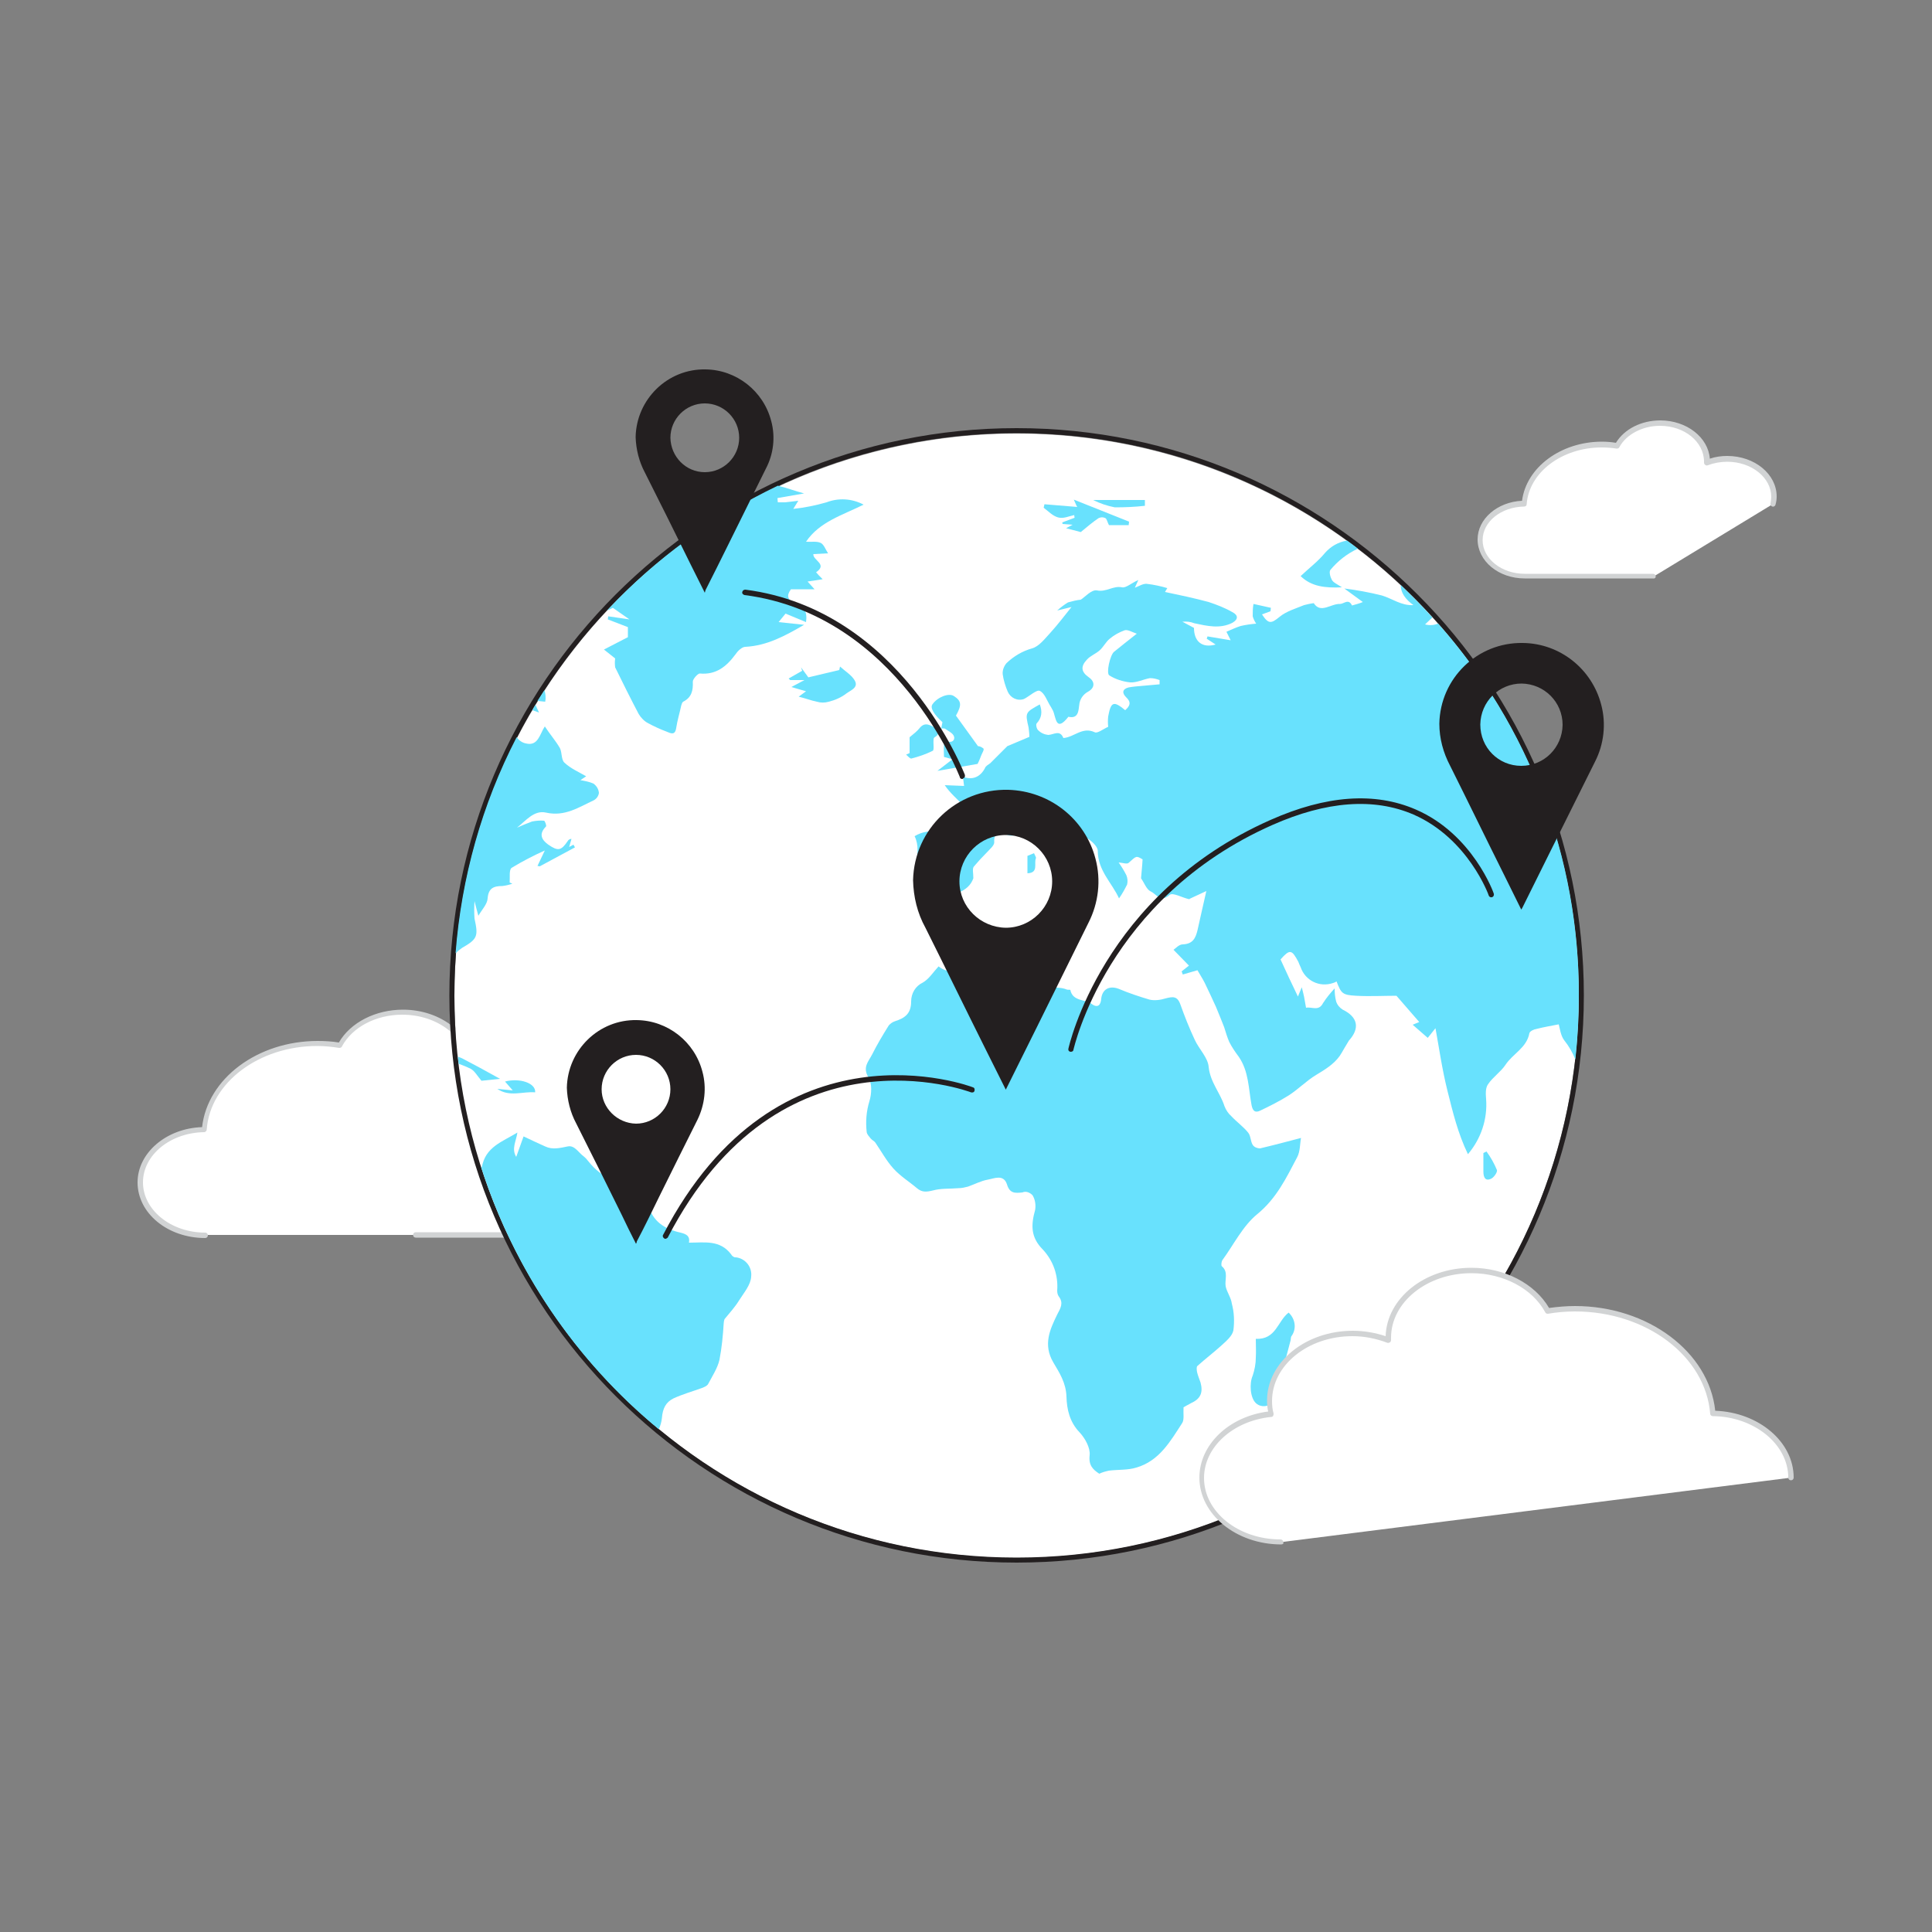<svg transform="scale(1)" version="1.1" id="Layer_1" xmlns="http://www.w3.org/2000/svg" xmlns:xlink="http://www.w3.org/1999/xlink" x="0px" y="0px" viewBox="0 0 500 500" xml:space="preserve" class="show_show__wrapper__graphic__5Waiy "><rect x="0" y="0" width="500" height="500" fill="#808080" stroke="none"/><title>React</title><style type="text/css">
	.st0{fill:#FFFFFF;}
	.st1{fill:#D1D3D4;}
	.st2{fill:#231F20;}
	.st3{fill:#68E1FD;}
</style><g id="Front_Back"><path class="st0" d="M107.6,319.6h37.2c9.3,0,16.8-6.1,16.8-13.6c0-7-6.4-12.7-14.8-13.5c0.2-0.9,0.3-1.8,0.3-2.8
		c0-7.9-7.9-14.3-17.7-14.3c-2.6,0-5.2,0.5-7.6,1.4c0-0.2,0-0.3,0-0.5c0-7.9-7.9-14.3-17.7-14.3c-7.2,0-13.4,3.5-16.2,8.6
		c-1.9-0.3-3.9-0.5-5.8-0.5c-15.6,0-28.3,9.9-29.3,22.3c-9.2,0.1-16.6,6.2-16.6,13.6s7.5,13.6,16.8,13.6"></path><path class="st1" d="M144.8,320.3h-37.2c-0.4,0-0.7-0.3-0.7-0.7c0-0.4,0.3-0.7,0.7-0.7h37.2c8.9,0,16.1-5.8,16.1-13
		c0-6.5-6.1-12-14.1-12.9c-0.2,0-0.4-0.1-0.5-0.3c-0.1-0.2-0.2-0.4-0.1-0.6c0.2-0.9,0.3-1.7,0.3-2.6c0-7.5-7.6-13.6-17-13.6
		c-2.5,0-5,0.5-7.4,1.4c-0.2,0.1-0.5,0.1-0.7-0.1c-0.2-0.1-0.3-0.4-0.3-0.6v-0.2c0-0.1,0-0.1,0-0.2c0-7.5-7.6-13.6-17-13.6
		c-6.8,0-12.9,3.2-15.6,8.2c-0.1,0.3-0.4,0.4-0.7,0.4c-1.9-0.3-3.8-0.5-5.7-0.5c-15.1,0-27.7,9.5-28.6,21.6c0,0.3-0.2,0.6-0.6,0.7
		c-8.8,0.1-15.9,5.9-15.9,13s7.2,13,16.1,13c0.4,0,0.7,0.3,0.7,0.7c0,0.4-0.3,0.7-0.7,0.7c0,0,0,0,0,0c-9.7,0-17.5-6.4-17.5-14.4
		c0-7.6,7.4-14,16.7-14.3c1.4-12.6,14.4-22.3,29.9-22.3c1.8,0,3.7,0.1,5.5,0.4c3-5.2,9.5-8.5,16.6-8.5c9.9,0,18,6.5,18.3,14.5
		c2.2-0.7,4.6-1.1,6.9-1.1c10.1,0,18.4,6.8,18.4,15c0,0.7-0.1,1.5-0.2,2.2c8.4,1.1,14.6,7.1,14.6,14.1
		C162.3,313.9,154.5,320.3,144.8,320.3z"></path></g><g id="Globe"><circle class="st0" cx="263.1" cy="257.7" r="145.5"></circle><path class="st2" d="M263.1,112.1c80.4,0,145.5,65.2,145.5,145.5s-65.2,145.5-145.5,145.5S117.6,338,117.6,257.7c0,0,0,0,0,0
		C117.6,177.3,182.7,112.1,263.1,112.1 M263.1,110.8c-81,0-146.8,65.9-146.8,146.8s65.9,146.8,146.8,146.8s146.8-65.9,146.8-146.8
		S344.1,110.8,263.1,110.8z"></path><path class="st3" d="M372.2,161.4c-1.1,0.4-2.2,0.5-3.4,0.2l1.9-1.8c-2.6-2.9-5.4-5.7-8.2-8.4c0,2,1.2,3.7,3.3,5.2
		c-3.1,0.2-5.5-1.7-8.2-2.5c-3.2-0.8-6.5-1.4-9.7-1.8l4.8,3.5c-0.9,0.4-1.8,0.6-2.8,0.9c-0.9-1.9-2.1-0.4-3.1-0.4
		c-2.4-0.1-5,2.6-6.8-0.2c-0.9,0.1-1.7,0.3-2.5,0.5c-2.2,0.9-4.6,1.6-6.3,3c-2.2,1.8-2.9,2-4.6-0.6l2.2-0.8l0.1-0.9l-4.5-1
		c-0.2,1.1-0.2,2.1-0.2,3.2c0.2,0.7,0.5,1.3,0.9,1.9c-1.3,0.1-2.7,0.3-4,0.6c-1.3,0.4-2.5,1-3.7,1.5l1.1,2.2l-6-1
		c-0.1,0.2-0.1,0.4-0.2,0.6l2.3,1.5c-3.5,1-5.6-0.8-5.6-4.3l-3-1.6c1.1-0.1,2.1,0,3.1,0.4c3.3,0.7,6.6,1.5,9.8-0.1
		c1.6-0.9,1.6-2,0-2.8c-1.9-1.1-4-1.9-6.1-2.6c-3.7-1-7.5-1.8-11.3-2.6l0.6-1c-1.7-0.5-3.5-0.9-5.3-1.1c-1-0.1-2,0.6-3.1,1l0.9-2
		c-1.8,0.8-3.2,2.1-4.2,1.9c-2.3-0.5-4.1,1.3-6.5,0.8c-1.4-0.3-3.2,1.8-4.2,2.4c-1.1,0.1-2.2,0.4-3.3,0.7c-1,0.6-1.9,1.3-2.8,2.1
		l3.7-0.9c-1.7,2.1-3.5,4.5-5.5,6.7c-1.4,1.5-2.9,3.5-4.7,4c-2.5,0.7-4.7,2-6.6,3.8c-0.7,0.8-1.1,1.9-1,2.9c0.2,1.5,0.7,3.1,1.3,4.5
		c0.7,1.6,2.5,2.5,4.2,1.9c1.4-0.7,3.3-2.5,4.1-2.1c1.3,0.6,1.9,2.7,2.9,4.2c0.2,0.3,0.3,0.6,0.5,0.9c0.8,1.7,0.7,5.8,4,1.6
		c2.6,0.6,2.6-1.6,2.8-3c0.1-1.5,1-2.8,2.3-3.5c1.8-1,1.8-2.6,0.2-3.7c-2-1.4-2.2-2.8-0.5-4.6c0.9-1,2.3-1.5,3.3-2.4s1.6-2.2,2.6-3
		c1.2-1,2.5-1.7,3.9-2.2c0.8-0.2,1.9,0.5,3.1,0.9c-2.4,1.9-4.2,3.3-5.9,4.7c-1,0.8-2.1,5.6-1.2,6.1c1.6,1,3.5,1.6,5.4,1.8
		c1.7,0.1,3.4-0.8,5.1-1.1c0.9,0,1.7,0.2,2.5,0.5v1.1c-1.5,0.1-3,0.3-4.5,0.4c-1.2,0.1-2.4,0.2-3.5,0.4c-1.6,0.4-1.8,1.4-0.7,2.5
		c1.5,1.4,1,2.3-0.2,3.4c-3-2.5-3.7-2.2-4.4,1.6c-0.1,0.9-0.1,1.8,0,2.7c-1.2,0.5-2.8,1.8-3.5,1.4c-3.2-1.5-5.3,1.3-8.1,1.5
		c-0.9-2.2-2.4-0.9-3.9-0.8c-1-0.1-1.9-0.5-2.6-1.2c-0.4-0.3-0.7-1.5-0.4-1.8c1.3-1.4,1.5-3,0.8-4.9c-3.8,2.1-3.8,2.1-2.9,6
		c0.1,0.8,0.2,1.6,0.2,2.4l-5.7,2.4c-1.8,1.8-3.1,3.1-4.4,4.4c-0.5,0.4-1.2,0.7-1.4,1.3c-1.2,2.3-3.3,3.2-5.7,2.2
		c0.1,0.8,0.2,1.5,0.3,2.4l-5-0.2c1.4,2.1,3.2,3.5,4.7,5.2c2,2.3,0.4,4.8,0.1,7.1c-4.2,0.3-8.5-1.6-12.6,0.9
		c2.3,4.7-1.6,9.6,1.2,14.3l2.8-0.3l1.6,2.2c4.2-1,8.3-1.6,9.6-5.3c0-1.4-0.3-2.4,0.1-3c1.1-1.3,2.2-2.5,3.4-3.7
		c0.7-0.8,2-1.8,1.9-2.7c-0.1-2.7,1.5-2.6,3-2c1.3,0.7,2.9,0.4,3.9-0.7c0.9-0.7,1.9-1.4,3-2c0.7,0.9,1.4,1.9,2.2,2.8
		c1.2,1.7,2.7,3.2,4.2,4.5c2.7,2,6,3.5,4.8,7.9c0.7-1,1.5-2,1.9-2.7l-0.9-3.2l3.2,1.4c-0.1-0.5-0.1-0.9-0.2-1c-1.9-1.2-3-3.4-5.4-4
		c-0.7-0.1-1.3-0.9-1.7-1.5c-0.7-0.9-1.2-2.1-1.9-3c-1.9-2.2-1.5-3.5,1-4.1c0.2,0.6,0.5,1.1,0.9,1.6c0.3,0.3,1.2,0.3,1.2,0.5
		c0.7,2.6,2.8,3.3,4.8,4.5c1.2,0.7,2.8,2.2,2.8,3.3c0,5.1,3.7,8.3,5.5,12.3c0.8-1.1,1.5-2.4,2.1-3.6c0.2-0.8,0.1-1.7-0.2-2.4
		c-0.6-1.2-1.3-2.3-2-3.3c1.1,0.1,2.2,0.5,2.6,0.1c2-1.8,1.9-1.9,3.6-0.9c-0.1,1.9-0.3,3.5-0.4,4.9c0.8,1.1,1.4,2.9,2.5,3.4
		c1.4,0.6,2.5,3,4.9,0.9c0.8-0.7,3.2,0.7,5,1.1c0.1,0,0.2,0,0.2-0.1l4.3-2c-0.9,3.9-1.6,7.1-2.3,10.2c-0.5,2-1.2,3.5-3.8,3.6
		c-1,0-1.9,1.1-2.4,1.4l4,4.1l-1.9,1.5c0.1,0.2,0.2,0.5,0.3,0.8l3.8-1.1c0.5,0.9,1.3,2.1,1.9,3.3c1,2.1,2,4.2,2.9,6.2
		c0.7,1.7,1.4,3.4,2.1,5.2c0.4,1.3,0.8,2.6,1.3,3.8c0.7,1.4,1.6,2.7,2.5,3.9c2.6,3.8,2.5,8.2,3.3,12.5c0.3,1.5,0.9,2.1,2.3,1.4
		c2.5-1.2,4.9-2.4,7.3-3.9c2.5-1.6,4.6-3.8,7.1-5.3c2.3-1.4,4.5-2.7,6.1-4.9c0.4-0.6,0.8-1.3,1.2-2c0.4-0.7,0.8-1.3,1.2-2
		c2.9-3.2,2.3-6.1-1.6-8c-0.8-0.5-1.4-1.2-1.7-2.1c-0.3-1.1-0.4-2.3-0.4-3.4c-1.1,1.2-2.1,2.4-3,3.8c-1.1,2.2-2.9,0.9-4.4,1.2
		c-0.2-0.9-0.3-1.9-0.5-2.8c-0.1-0.6-0.3-1.2-0.6-2.5l-1,2.4c-1.5-3.1-3-6.3-4.5-9.6c2.4-2.7,2.9-2.6,4.6,0.6c0.2,0.5,0.4,1,0.6,1.4
		c1.2,3.5,4.9,5.3,8.4,4.1c0.3-0.1,0.6-0.2,0.9-0.4c1.2,3.1,1.5,3.5,5,3.7s7.3,0,10.5,0c2,2.3,4,4.6,5.9,6.8l-1.7,0.7l3.9,3.4l2-2.5
		c0.9,4.9,1.7,10.6,3.1,16.2s2.7,11,5.3,16.4c3.4-4,5.1-9.1,4.7-14.3c-0.1-1.3-0.2-2.8,0.5-3.8c1.3-1.9,3.3-3.2,4.5-5
		c1.9-2.9,5.5-4.4,6.2-8.2c0.1-0.5,1.1-1,1.8-1.1c1.9-0.5,3.8-0.8,5.8-1.2c0.3,1.1,0.5,2.9,1.4,4.1c1.2,1.5,2.2,3.2,2.9,5
		c0.6-5.5,0.9-11,0.9-16.5C408.7,222,395.7,187.9,372.2,161.4z"></path><path class="st3" d="M170.5,369.9c0.4-0.9,0.7-1.9,0.8-2.9c0.2-2.5,1-4.1,3-5.1c2.4-1.1,4.9-1.8,7.4-2.7c0.5-0.2,1.2-0.5,1.5-0.9
		c1.1-2.1,2.5-4.2,3-6.4c0.6-3.1,0.9-6.3,1.1-9.5c0-0.3,0.1-0.7,0.2-1c1.3-1.6,2.7-3.1,3.8-4.9c1.2-1.9,3-4,3.1-6.1
		c0.3-2.5-1.5-4.7-3.9-5c-0.1,0-0.2,0-0.3,0c-0.4-0.1-0.8-0.4-1-0.8c-2.9-3.8-6.9-3-10.9-3c0.3-1.6-0.5-2.2-2.2-2.6
		c-4-0.9-7.2-2.8-8.4-7.3c-1.2-4.8-3.6-6.1-8.6-6.4c-1.4-0.1-2.8-1.1-4.1-2c-1-0.8-1.8-1.6-2.6-2.6c-0.4-0.5-0.8-1-1.3-1.4
		c-1.4-1-2.4-3-4.2-2.6c-2,0.4-3.9,0.9-5.8,0c-1.8-0.8-3.5-1.6-5.6-2.6l-1.9,5.3c-1.3-2.1,0-4.1,0.3-6.3c-3.9,2.4-8.3,3.7-9.2,9
		l-0.2-0.1C133,328.6,149,352.2,170.5,369.9z"></path><path class="st3" d="M141.3,210.3c4.9,1.1,8.5-1.4,12.4-3.2c0.7-0.4,1.2-1.1,1.3-1.9c-0.1-1-0.6-1.8-1.4-2.4
		c-1.1-0.5-2.3-0.7-3.4-0.9l1.5-1c-1.9-1.1-4-2-5.6-3.5c-0.9-0.8-0.6-2.6-1.2-3.8c-1.1-1.9-2.6-3.6-3.9-5.6
		c-1.3,1.9-1.7,5.2-4.9,4.4c-1-0.2-1.8-0.8-2.4-1.6c-9,17.4-14.3,36.4-15.8,55.9c0.5-0.5,1.1-1,1.7-1.4c4-2.3,4.2-3,3.2-7.6
		c-0.1-1.5-0.1-3,0-4.5c0.4,1.6,0.7,2.7,1,3.8c1-1.7,2.3-3,2.4-4.5c0.2-2.6,1.5-3.2,3.8-3.2c0.9-0.1,1.7-0.3,2.6-0.6l-0.7-0.3
		c0.1-1.3-0.2-3.3,0.5-3.8c2.8-1.7,5.7-3.2,8.6-4.5l-1.9,4l0.6,0.1l9.1-4.9l-0.4-0.7l-1.1,0.6c0.2-0.7,0.4-1.4,0.6-2.1
		c-0.4,0-0.8,0.2-1,0.6c-1.7,2.5-2.5,2.6-5,0.9c-1.8-1.3-2.5-2.8-0.6-4.7c0.2-0.2-0.3-1.5-0.5-1.5c-1-0.1-2.1,0-3.1,0.2
		c-1.3,0.5-2.6,1-3.9,1.6C136.1,212.4,138.2,209.6,141.3,210.3z"></path><path class="st3" d="M267.2,309.3c0.7,1.1,0.9,2.5,0.7,3.8c-1.1,3.9-1.2,7.1,2,10.3c2.7,2.9,4,6.7,3.7,10.6c0,0.5,0.1,1.1,0.4,1.5
		c1.3,1.7,0.5,3-0.4,4.7c-1.9,3.9-3.7,7.8-1,12.4c1.6,2.7,3.3,5.3,3.4,8.9c0.1,3.2,0.8,6.5,3.4,9.2c1.4,1.5,2.8,4,2.6,5.9
		c-0.3,2.6,0.8,3.7,2.5,4.8c0.8-0.4,1.6-0.6,2.5-0.8c2.4-0.3,4.9-0.1,7.1-0.8c5.9-1.7,8.8-6.8,11.9-11.6c0.5-0.9,0.2-2.3,0.3-4
		c0.4-0.2,1.2-0.7,2-1.1c2.4-1.1,3.1-2.7,2.4-5.3c-0.3-0.9-0.7-1.8-0.9-2.7c-0.1-0.5-0.2-1.4,0.1-1.6c2-1.8,4.1-3.4,6.1-5.2
		c1.3-1.2,2.9-2.5,3.2-4c0.3-2.3,0.2-4.7-0.4-6.9c-0.2-1.6-1.3-3-1.6-4.5c-0.3-1.7,0.8-3.7-1-5.2c-0.2-0.2-0.1-1.1,0.1-1.5
		c3-4.1,5.3-8.9,9.1-12c5-4.1,7.5-9.4,10.3-14.7c0.8-1.5,0.7-3.4,1-5c-3.8,1-7.2,1.9-10.6,2.7c-0.7,0-1.5-0.3-1.9-0.9
		c-0.6-1-0.5-2.4-1.2-3.2c-1.2-1.5-2.9-2.7-4.3-4.2c-0.8-0.7-1.4-1.6-1.8-2.6c-1.1-3.5-3.7-6.2-4.1-10.2c-0.2-2.4-2.5-4.6-3.6-7
		c-1.4-3-2.6-6-3.7-9.1c-0.8-2.3-2-2.1-3.9-1.6c-1.3,0.4-2.8,0.6-4.1,0.3c-2.7-0.8-5.4-1.7-8-2.8c-2.4-0.9-4.2,0.1-4.5,2.5
		c-0.1,1.7-0.9,2.6-2.5,1.4s-4.9-0.6-5.5-3.6c0-0.1-0.6,0-0.9-0.1c-2.5-1.1-5.9,0.3-7.3-2.4l1.9-5.5c-1.1-0.3-2.3-0.4-3.5-0.5
		c-3,0.1-6,0.3-9,0.6c-2.1,0.3-4.2,0.8-6.2,1.6c-3.2,1.3-6.2,2.5-9.1,0.2c-1.4,1.5-2.5,3.3-4.1,4.2c-1.9,0.9-3,2.8-3,4.9
		c0,3.2-1.7,4.3-4.2,5.1c-0.6,0.2-1.2,0.6-1.6,1.1c-1.5,2.4-3,4.9-4.3,7.5c-0.9,1.8-2.6,3.3-0.9,6c0.9,1.5,0.8,4.2,0.2,6.1
		c-0.8,2.6-1,5.3-0.7,8c0.1,0.6,0.6,1.1,1,1.6s1,0.7,1.3,1.2c1.5,2.2,2.8,4.6,4.6,6.6s4.1,3.4,6.1,5.1c1.3,1.1,2.4,1,4.1,0.6
		c2.1-0.6,4.4-0.4,6.6-0.6c0.9,0,1.7-0.2,2.5-0.4c1.7-0.6,3.4-1.5,5.1-1.8s4.1-1.5,5,1.2c0.7,2.4,2.1,2.3,4,2.1
		C265.5,308.2,266.5,308.6,267.2,309.3z"></path><path class="st3" d="M157.1,158c0.5-0.2,1-0.4,1.5-0.7l4.3,3l-5.5-0.8c0,0.3-0.1,0.6-0.1,0.8l5.2,2v2.6l-6.2,3.2l2.9,2.3
		c-0.1,0.8-0.1,1.5,0,2.3c2,4.1,4,8.1,6.1,12.1c0.6,1,1.5,1.9,2.5,2.4c1.5,0.8,3,1.5,4.6,2.1c1.2,0.5,2.3,1.1,2.6-0.9
		s0.9-3.9,1.3-5.8c0.1-0.3,0.2-0.8,0.5-1c2.2-1.1,2.6-2.9,2.5-5.2c0-0.7,1.3-2.1,1.8-2.1c4.2,0.4,6.9-1.8,9.2-4.9
		c0.6-0.9,1.7-2,2.6-2c5.6-0.3,10.2-2.8,15.2-5.7l-6.6-0.7l1.8-2.2l5.3,2.2c0.4-2.8-0.6-4-2.6-4.8c-2.3-0.9-2.5-2.1-1.3-3.7h6.1
		l-1.8-2l3.9-0.6c-0.8-0.8-1.3-1.3-1.7-1.8c3.1-2.1-0.9-3.1-0.7-4.7l3.8-0.2c-0.7-1.1-1.1-2.3-1.9-2.7c-1.1-0.5-2.4-0.2-3.8-0.3
		c3.5-5.2,9.5-6.9,14.9-9.6c-3-1.6-6.5-1.8-9.6-0.6c-2.8,0.8-5.7,1.4-8.6,1.7l1.3-2.1c-1.1,0.1-2.2,0.3-3.4,0.4c-0.6,0-1.2,0-1.9,0
		c0-0.4-0.1-0.7-0.1-1.1l6.9-1.2c-2.3-0.6-4.6-1.5-6.8-2C184.6,133.7,169.6,144.6,157.1,158z"></path><path class="st3" d="M138.6,182.4c-0.3,0.5-0.6,0.9-0.8,1.4c0.6,0.2,1.1,0.4,1.7,0.6C139.1,183.6,138.8,182.9,138.6,182.4z"></path><path class="st3" d="M146.5,170.8L146.5,170.8c-0.5,0.6-0.9,1.1-1.4,1.7L146.5,170.8z"></path><path class="st3" d="M141.1,181.6c0.2-1,0.1-2-0.2-3c-0.6,0.9-1.2,1.9-1.8,2.8L141.1,181.6z"></path><path class="st3" d="M324.2,356c-0.9,2-0.7,5.8,0.9,7.2c1.3,1.1,3.2,0.9,4.2-0.3c0.2-0.3,0.4-0.6,0.5-0.9c1.5-5,2.9-10.1,4.2-15.1
		c0.1-0.4,0-0.9,0.3-1.2c1.3-1.9,0.9-4.4-0.8-6c-2.9,2.2-3.2,7-8.5,6.8c0,1.7,0.1,3.3,0,4.9C325,352.9,324.7,354.5,324.2,356z"></path><path class="st3" d="M253.9,195.6c0.2-0.6,0.9-1.6,0.6-1.9c-0.4-0.3-0.9-0.6-1.4-0.6l-5.7-7.9c1.5-2.7,1.5-3.8-0.6-5.1
		c-1.3-0.8-4.2,0.3-5.5,2.2c-0.6,0.9,0.3,2.5,2.6,4.6c-0.1,0.5-0.2,1.1-0.3,1.6c0.4,0,0.8,0,1,0.1c0.8,0.6,2,1.1,2.3,2
		s-0.5,1.8-1.9,1.2c-0.3,0.2-0.6,0.6-0.7,1c-0.1,1,0,1.9,0,3.1l2.2,0.6l-3.9,3l10.4-1.8C253.5,196.7,253.7,196.1,253.9,195.6z"></path><path class="st3" d="M342.9,143.1c-1.8,2.2-4.1,3.9-6.3,6c2.8,2.7,6.3,3.1,10.7,2.9c-1.2-0.8-2.2-1.2-2.6-1.9s-0.8-2.1-0.4-2.6
		c1.9-2.3,4.3-4.2,7.1-5.5c-0.9-0.7-1.8-1.4-2.8-2.1C346.3,140.3,344.4,141.4,342.9,143.1z"></path><path class="st3" d="M211.4,181.6c1,0.3,2.1,0.3,3.1,0c1.6-0.4,3.2-1.1,4.5-2.1c1-0.8,3.3-1.5,2.2-3.4c-0.8-1.4-2.5-2.4-3.8-3.6
		l-0.2,0.9l-8,1.9l-1.9-2.6l0.3,0.9l-3.5,2l0.4,0.4h3.7l-3.4,1.8l3.8,1.1c-1.1,0.8-1.6,1.2-1.9,1.4
		C208.4,180.7,209.9,181.3,211.4,181.6z"></path><path class="st3" d="M279.7,137.7c1.7-1.4,3.1-2.6,4.6-3.6c0.6-0.3,1.2-0.3,1.8,0c0.4,0.3,0.5,1.1,0.9,1.8h5.1
		c0-0.3,0.1-0.6,0.1-0.9l-14.3-5.7c0.6,1.4,0.8,1.8,0.9,1.9l-8.5-0.7l-0.2,0.9c1.2,0.9,2.3,2.1,3.7,2.5s2.8-0.3,4.2-0.6l0.1,0.7
		l-3.2,1.2l0.1,0.4l2.6,0.2l-1.7,0.9L279.7,137.7z"></path><path class="st3" d="M241.9,190.8c1.2-0.7,1.4-1.8,0.2-2.4s-2.6-1.7-4-0.1c-0.7,0.9-1.6,1.6-2.7,2.5v4.1l-0.9,0.4
		c0.5,0.4,1,1.1,1.4,1c1.9-0.5,3.7-1.1,5.5-2c0.4-0.2,0.1-1.9,0.2-2.8C241.6,191.4,241.6,190.9,241.9,190.8z"></path><path class="st3" d="M119.6,273.9c-0.4-0.2-0.7-0.3-1.1-0.4l0.2,1.8c1.1,0.4,2.1,0.8,3.1,1.3c1,0.5,1.7,1.8,2.8,3.1l4.8-0.5
		C125.8,277.2,122.7,275.5,119.6,273.9z"></path><path class="st3" d="M138.5,282.7c0.2-2.4-4-3.8-7.8-2.8l2,2.3l-4-0.4C131.9,284,135.3,282.4,138.5,282.7z"></path><path class="st3" d="M296.3,129.4h-13.4c1.8,0.9,3.6,1.5,5.6,1.9c2.6,0,5.2-0.1,7.8-0.4V129.4z"></path><path class="st3" d="M385.8,305.1c0.8-0.3,1.8-1.8,1.6-2.3c-0.7-1.7-1.6-3.3-2.7-4.8l-0.8,0.4c0,1.6,0,3.2,0,4.8
		C383.9,304.7,384.4,305.7,385.8,305.1z"></path><path class="st3" d="M267.6,220.8l-1.7,0.7v4.5c3-0.1,1.6-2.6,2.2-3.9C268.2,221.9,267.8,221.3,267.6,220.8z"></path><path class="st3" d="M277.2,228.1h-4.7l-0.1,0.6l4.3,2.6C276.9,230.1,277.1,229.1,277.2,228.1z"></path></g><g id="Cloud_Front"><path class="st0" d="M458.9,130.4c0.2-0.6,0.2-1.3,0.2-1.9c0-5.4-5.4-9.8-12.1-9.8c-1.8,0-3.6,0.3-5.2,1c0-0.1,0-0.2,0-0.3
		c0-5.4-5.4-9.8-12.1-9.8c-5,0-9.2,2.4-11.1,5.9c-1.3-0.2-2.7-0.3-4-0.3c-10.7,0-19.4,6.8-20.1,15.3c-6.3,0.1-11.4,4.2-11.4,9.4
		s5.2,9.4,11.5,9.4h33.2"></path><path class="st1" d="M427.8,149.7h-33.2c-6.8,0-12.2-4.5-12.2-10.1c0-5.3,5.1-9.7,11.5-10c1.1-8.6,10-15.3,20.7-15.3
		c1.2,0,2.4,0.1,3.6,0.3c2.2-3.6,6.6-5.8,11.5-5.8c6.8,0,12.4,4.4,12.8,9.9c1.5-0.5,3-0.7,4.5-0.7c7.1,0,12.8,4.7,12.8,10.5
		c0,0.7-0.1,1.4-0.3,2.1c-0.1,0.4-0.5,0.6-0.8,0.5c0,0,0,0,0,0c-0.4-0.1-0.6-0.5-0.5-0.8c0.1-0.6,0.2-1.2,0.2-1.7
		c0-5-5.1-9.1-11.4-9.1c-1.7,0-3.4,0.3-5,0.9c-0.2,0.1-0.5,0.1-0.7-0.1c-0.2-0.1-0.3-0.4-0.3-0.6v-0.2c0-5.2-5.1-9.3-11.4-9.3
		c-4.5,0-8.7,2.2-10.5,5.5c-0.1,0.3-0.4,0.4-0.7,0.4c-1.3-0.2-2.6-0.3-3.9-0.3c-10.2,0-18.8,6.4-19.4,14.7c0,0.4-0.3,0.6-0.7,0.6
		c-5.9,0.1-10.7,3.9-10.7,8.7s4.9,8.7,10.9,8.7h33.2c0.4,0,0.7,0.3,0.7,0.7S428.1,149.8,427.8,149.7
		C427.7,149.8,427.7,149.8,427.8,149.7L427.8,149.7z"></path><path class="st0" d="M463.6,382.4c0-9.1-9-16.5-20.2-16.6c-1.2-15.1-16.7-27.1-35.6-27.1c-2.4,0-4.8,0.2-7.1,0.6
		c-3.3-6.1-10.9-10.5-19.7-10.5c-11.9,0-21.5,7.8-21.5,17.4c0,0.2,0,0.4,0,0.6c-3-1.1-6.1-1.7-9.3-1.7c-11.9,0-21.5,7.8-21.5,17.5
		c0,1.1,0.1,2.3,0.4,3.4c-10.1,1-18,8-18,16.5c0,9.2,9.2,16.6,20.5,16.6"></path><path class="st1" d="M331.6,399.7c-11.7,0-21.2-7.8-21.2-17.3c0-8.5,7.6-15.8,17.8-17.1c-0.2-0.9-0.3-1.8-0.3-2.8
		c0-10,10-18.1,22.2-18.1c2.9,0,5.8,0.5,8.5,1.4c0.3-9.8,10.1-17.7,22.2-17.7c8.6,0,16.4,4.1,20.1,10.4c2.2-0.3,4.5-0.5,6.7-0.5
		c18.9,0,34.7,11.9,36.3,27.1c11.2,0.4,20.3,8,20.3,17.3c0,0.4-0.3,0.7-0.7,0.7s-0.7-0.3-0.7-0.7c0,0,0,0,0,0
		c0-8.6-8.8-15.8-19.5-15.9c-0.4,0-0.7-0.3-0.7-0.6c-1.2-14.9-16.5-26.5-35-26.5c-2.3,0-4.7,0.2-7,0.6c-0.3,0-0.6-0.1-0.7-0.4
		c-3.3-6.1-10.8-10.1-19.1-10.1c-11.5,0-20.8,7.5-20.8,16.7c0,0.1,0,0.2,0,0.3v0.3c0,0.2-0.1,0.5-0.3,0.6c-0.2,0.1-0.4,0.2-0.7,0.1
		c-2.9-1.1-5.9-1.7-9-1.7c-11.5,0-20.8,7.5-20.8,16.8c0,1.1,0.1,2.2,0.4,3.2c0,0.2,0,0.4-0.1,0.6c-0.1,0.2-0.3,0.3-0.5,0.3
		c-9.9,1-17.4,7.8-17.4,15.8c0,8.8,8.9,15.9,19.8,15.9c0.4,0,0.7,0.3,0.7,0.7C332.3,399.4,332,399.7,331.6,399.7L331.6,399.7z"></path></g><g id="Line"><path class="st2" d="M277.1,272.2H277c-0.4-0.1-0.6-0.4-0.5-0.8c0.1-0.4,8.7-39.9,52.3-59.2c14.4-6.4,27-7.3,37.6-2.7
		c14.8,6.4,20.2,21.7,20.2,21.8c0.1,0.4-0.1,0.8-0.5,0.9c-0.3,0.1-0.7-0.1-0.8-0.4c0-0.1-5.3-14.8-19.5-21
		c-10.2-4.4-22.5-3.5-36.5,2.7c-42.9,19-51.4,57.9-51.5,58.2C277.8,272,277.5,272.2,277.1,272.2z"></path><path class="st2" d="M172.2,320.6c-0.1,0-0.2,0-0.3-0.1c-0.3-0.2-0.5-0.6-0.3-0.9c29.7-57.3,79.8-38.4,80.2-38.2
		c0.4,0.1,0.5,0.5,0.4,0.9c-0.1,0.4-0.5,0.5-0.9,0.4c-0.5-0.2-49.4-18.6-78.5,37.6C172.7,320.4,172.4,320.6,172.2,320.6z"></path><path class="st2" d="M249,201.6c-0.3,0-0.6-0.2-0.6-0.5c-0.2-0.4-16.1-42-55.7-47.1c-0.4-0.1-0.7-0.4-0.6-0.8
		c0.1-0.4,0.4-0.6,0.8-0.6c40.4,5.2,56.6,47.5,56.8,47.9c0.1,0.4,0,0.8-0.4,0.9C249.2,201.6,249.1,201.6,249,201.6z"></path></g><path class="st2" id="Location_Pointer_4" d="M260.3,282l-5-10c-5.3-10.6-10.5-21.3-15.8-31.9c-2.1-3.8-3.1-8-3.2-12.3
	c0.3-13.3,11.3-23.7,24.6-23.4c10.7,0.3,19.9,7.5,22.6,17.8c1.5,5.6,0.8,11.5-1.8,16.6l-13.2,26.7l-7.8,15.7L260.3,282z
	 M260.3,240.1c6.6,0,12-5.4,12-12s-5.4-12-12-12s-12,5.4-12,12C248.3,234.7,253.7,240,260.3,240.1L260.3,240.1z"></path><path class="st2" id="Location_Pointer_3" d="M393.7,235.4c-1.5-3.1-3-6-4.4-8.9c-4.7-9.4-9.3-18.9-14-28.3
	c-1.8-3.4-2.8-7.1-2.8-10.9c0.2-11.7,9.8-21.1,21.6-20.9c9.6,0.1,17.9,6.7,20.3,16c1.3,4.9,0.7,10.2-1.6,14.7l-11.8,23.7
	c-2.3,4.6-4.6,9.3-6.9,13.9C394,234.9,393.9,235.1,393.7,235.4z M393.7,198.2c5.9,0,10.6-4.7,10.7-10.6c0-5.9-4.7-10.6-10.6-10.7
	c-5.9,0-10.6,4.7-10.7,10.6c0,0,0,0,0,0C383.1,193.5,387.8,198.2,393.7,198.2L393.7,198.2z"></path><path class="st2" id="Location_Pointer_2" d="M182.4,153.4l-3.7-7.4c-3.9-7.9-7.8-15.8-11.8-23.7c-1.5-2.8-2.3-6-2.4-9.2
	c0.2-9.8,8.3-17.7,18.1-17.5c8,0.1,15,5.6,17,13.4c1.1,4.1,0.6,8.5-1.4,12.3l-9.8,19.8c-1.9,3.9-3.9,7.8-5.8,11.6L182.4,153.4z
	 M182.4,122.2c4.9,0,8.9-4,8.9-8.9c0-4.9-4-8.9-8.9-8.9c-4.9,0-8.9,4-8.9,8.9c0,0,0,0,0,0C173.6,118.2,177.5,122.2,182.4,122.2
	L182.4,122.2z"></path><path class="st2" id="Location_Pointer_1" d="M164.6,321.9c-1.3-2.5-2.5-5-3.7-7.5c-3.9-7.9-7.8-15.8-11.8-23.7
	c-1.5-2.8-2.3-6-2.4-9.2c0.2-9.8,8.3-17.7,18.1-17.5c8,0.1,15,5.6,17,13.4c1.1,4.1,0.6,8.5-1.3,12.4c-3.3,6.6-6.6,13.2-9.9,19.9
	c-1.9,3.9-3.8,7.8-5.8,11.6C164.8,321.5,164.7,321.7,164.6,321.9z M164.6,290.8c4.9,0,8.9-4,8.9-8.9s-4-8.9-8.9-8.9
	c-4.9,0-8.9,4-8.9,8.9c0,0,0,0,0,0C155.7,286.7,159.7,290.7,164.6,290.8L164.6,290.8z"></path></svg>